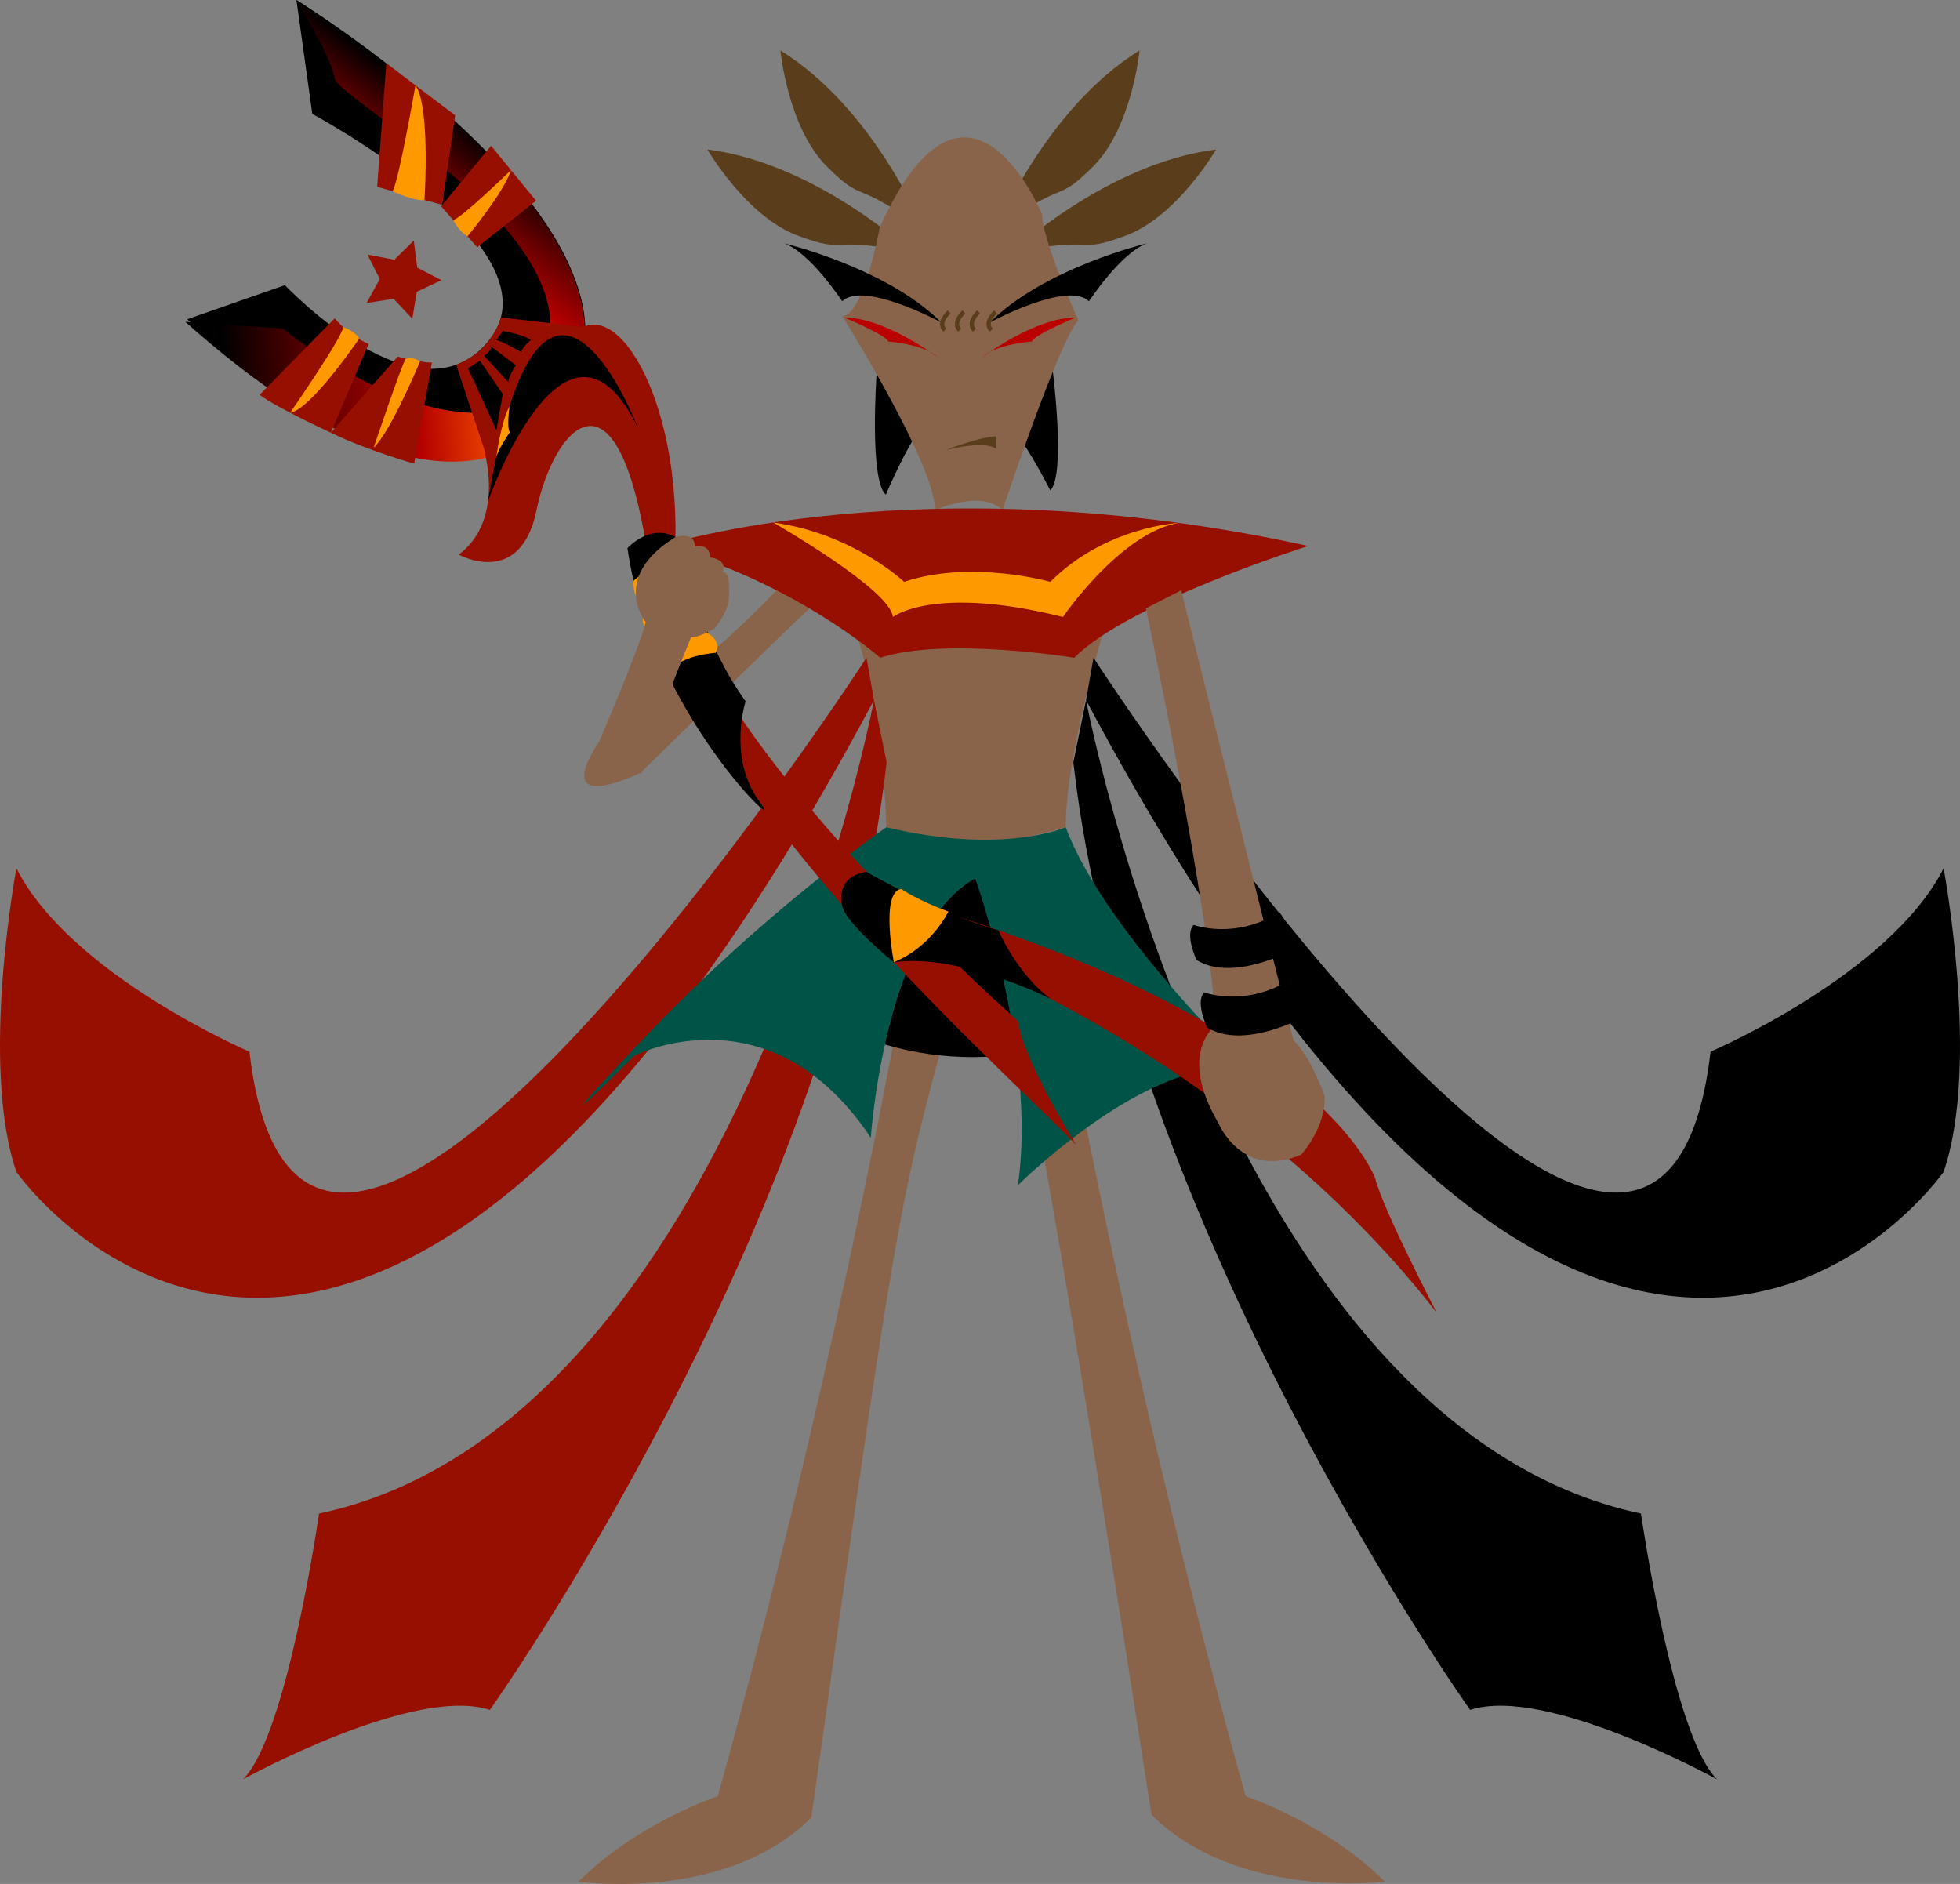 <?xml version="1.0" encoding="UTF-8" standalone="no"?>
<!-- Created with Inkscape (http://www.inkscape.org/) -->

<svg
   xmlns:dc="http://purl.org/dc/elements/1.1/"
   xmlns:cc="http://creativecommons.org/ns#"
   xmlns:rdf="http://www.w3.org/1999/02/22-rdf-syntax-ns#"
   xmlns:svg="http://www.w3.org/2000/svg"
   xmlns="http://www.w3.org/2000/svg"
   xmlns:sodipodi="http://sodipodi.sourceforge.net/DTD/sodipodi-0.dtd"
   xmlns:inkscape="http://www.inkscape.org/namespaces/inkscape"
   width="513.769"
   height="493.827"
   id="svg9961"
   version="1.1"
   inkscape:version="0.48.0 r9654"
   sodipodi:docname="New document 7">
  <rect width="100%" height="100%" fill="#808080" stroke="none"/>
  <defs
     id="defs9963">
    <linearGradient
       x1="0"
       y1="0"
       x2="1"
       y2="0"
       gradientUnits="userSpaceOnUse"
       gradientTransform="matrix(-80.555,-5.661,-5.661,80.555,879.754,352.573)"
       spreadMethod="pad"
       id="linearGradient7063">
      <stop
         style="stop-opacity:1;stop-color:#fff59e"
         offset="0"
         id="stop7065" />
      <stop
         style="stop-opacity:1;stop-color:#ff5900"
         offset="0.25"
         id="stop7067" />
      <stop
         style="stop-opacity:1;stop-color:#b50000"
         offset="0.5"
         id="stop7069" />
      <stop
         style="stop-opacity:1;stop-color:#610000"
         offset="0.75"
         id="stop7071" />
      <stop
         style="stop-opacity:1;stop-color:#000000"
         offset="1"
         id="stop7073" />
    </linearGradient>
    <clipPath
       clipPathUnits="userSpaceOnUse"
       id="clipPath7039">
      <path
         inkscape:connector-curvature="0"
         d="M 0,800 1280,800 1280,0 0,0 0,800 z"
         id="path7041" />
    </clipPath>
    <linearGradient
       x1="0"
       y1="0"
       x2="1"
       y2="0"
       gradientUnits="userSpaceOnUse"
       gradientTransform="matrix(25.944,34.351,34.351,-25.944,826.907,367.795)"
       spreadMethod="pad"
       id="linearGradient7021">
      <stop
         style="stop-opacity:1;stop-color:#fff59e"
         offset="0"
         id="stop7023" />
      <stop
         style="stop-opacity:1;stop-color:#ff5900"
         offset="0.25"
         id="stop7025" />
      <stop
         style="stop-opacity:1;stop-color:#b50000"
         offset="0.5"
         id="stop7027" />
      <stop
         style="stop-opacity:1;stop-color:#610000"
         offset="0.75"
         id="stop7029" />
      <stop
         style="stop-opacity:1;stop-color:#000000"
         offset="1"
         id="stop7031" />
    </linearGradient>
  </defs>
  <sodipodi:namedview
     id="base"
     pagecolor="#ffffff"
     bordercolor="#666666"
     borderopacity="1.0"
     inkscape:pageopacity="0.0"
     inkscape:pageshadow="2"
     inkscape:zoom="0.98994949"
     inkscape:cx="27.953599"
     inkscape:cy="253.10045"
     inkscape:document-units="px"
     inkscape:current-layer="layer1"
     showgrid="false"
     fit-margin-top="0"
     fit-margin-left="0"
     fit-margin-right="0"
     fit-margin-bottom="0"
     inkscape:window-width="1366"
     inkscape:window-height="706"
     inkscape:window-x="-8"
     inkscape:window-y="-8"
     inkscape:window-maximized="1" />
  <g
     inkscape:label="Layer 1"
     inkscape:groupmode="layer"
     id="layer1"
     transform="translate(-403.115,-239.735)">
    <g
       id="g6889"
       transform="matrix(1.25,0,0,-1.25,637.612,511.439)">
      <path
         d="m 0,0 c 0,0 -13.875,-76.378 -37.09,-159.288 0,0 -16.914,-5.637 -29.185,-17.909 0,0 30.903,-4.491 48.811,13.418 17.179,121.98 18.35,128.688 27.409,161.912"
         style="fill:#8a644a;fill-opacity:1;fill-rule:nonzero;stroke:none"
         id="path6891"
         inkscape:connector-curvature="0" />
    </g>
    <g
       id="g6893"
       transform="matrix(1.25,0,0,-1.25,683.277,511.439)">
      <path
         d="m 0,0 c 0,0 13.879,-76.378 37.091,-159.288 0,0 16.914,-5.637 29.185,-17.909 0,0 -31.021,-3.902 -48.928,14.007 0,0 -21.927,141.65 -27.29,161.323"
         style="fill:#8a644a;fill-opacity:1;fill-rule:nonzero;stroke:none"
         id="path6895"
         inkscape:connector-curvature="0" />
    </g>
    <g
       id="g6897"
       transform="matrix(1.25,0,0,-1.25,625.547,509.983)">
      <path
         d="m 0,0 c 0,0 30.557,-15.539 61.468,5.748 2.596,1.789 0,3.06 0,3.06 0,0 -19.457,25.243 -19.457,27.895 0,0 -29.629,-5.306 -34.935,0 C 7.076,36.703 8.402,2.653 0,0"
         style="fill:#000000;fill-opacity:1;fill-rule:nonzero;stroke:none"
         id="path6899"
         inkscape:connector-curvature="0" />
    </g>
    <g
       id="g6901"
       transform="matrix(1.25,0,0,-1.25,625.022,399.692)">
      <path
         d="m 0,0 c 0,0 34.386,24.403 55.152,0 0,0 -9.195,-29.419 -9.195,-45.508 0,0 -28.806,-8.801 -37.609,0 0,0 -0.63,29.133 -8.348,45.508"
         style="fill:#8a644a;fill-opacity:1;fill-rule:nonzero;stroke:none"
         id="path6903"
         inkscape:connector-curvature="0" />
    </g>
    <g
       id="g6905"
       transform="matrix(1.25,0,0,-1.25,664.24,299.933)">
      <path
         d="m 0,0 c 0,0 10.392,25.426 30.07,37.587 0,0 -1.547,-16.141 -9.729,-24.322 C 12.161,5.085 15.035,11.054 0,0"
         style="fill:#5a3d1b;fill-opacity:1;fill-rule:nonzero;stroke:none"
         id="path6907"
         inkscape:connector-curvature="0" />
    </g>
    <g
       id="g6909"
       transform="matrix(1.25,0,0,-1.25,645.263,299.933)">
      <path
         d="m 0,0 c 0,0 -10.392,25.426 -30.07,37.587 0,0 1.548,-16.141 9.729,-24.322 C -12.16,5.085 -15.034,11.054 0,0"
         style="fill:#5a3d1b;fill-opacity:1;fill-rule:nonzero;stroke:none"
         id="path6911"
         inkscape:connector-curvature="0" />
    </g>
    <g
       id="g6913"
       transform="matrix(1.25,0,0,-1.25,642.273,306.025)">
      <path
         d="m 0,0 c 0,0 -20.021,18.806 -42.975,21.684 0,0 8.12,-14.037 18.96,-18.076 C -13.174,-0.431 -18.27,3.804 0,0"
         style="fill:#5a3d1b;fill-opacity:1;fill-rule:nonzero;stroke:none"
         id="path6915"
         inkscape:connector-curvature="0" />
    </g>
    <g
       id="g6917"
       transform="matrix(1.25,0,0,-1.25,668.153,306.025)">
      <path
         d="m 0,0 c 0,0 20.022,18.806 42.975,21.684 0,0 -8.119,-14.037 -18.958,-18.076 C 13.175,-0.431 18.27,3.804 0,0"
         style="fill:#5a3d1b;fill-opacity:1;fill-rule:nonzero;stroke:none"
         id="path6919"
         inkscape:connector-curvature="0" />
    </g>
    <g
       id="g6921"
       transform="matrix(1.25,0,0,-1.25,668.662,338.353)">
      <path
         d="m 0,0 c 0,0 5.634,1.898 8.345,0.951 0,0 2.746,-21.626 -0.532,-24.902 0,0 -8.296,16.531 -10.686,14.141 0,0 0.81,9.227 2.873,9.81"
         style="fill:#000000;fill-opacity:1;fill-rule:nonzero;stroke:none"
         id="path6923"
         inkscape:connector-curvature="0" />
    </g>
    <g
       id="g6925"
       transform="matrix(1.25,0,0,-1.25,643.385,338.118)">
      <path
         d="m 0,0 c 0,0 -5.756,1.484 -8.391,0.342 0,0 -1.572,-22.334 1.935,-25.366 0,0 7.476,17.659 10.032,15.448 0,0 -1.476,9.142 -3.576,9.576"
         style="fill:#000000;fill-opacity:1;fill-rule:nonzero;stroke:none"
         id="path6927"
         inkscape:connector-curvature="0" />
    </g>
    <g
       id="g6929"
       transform="matrix(1.25,0,0,-1.25,633.746,299.288)">
      <path
         d="m 0,0 c 0,0 -3.463,-18.647 -7.886,-18.647 0,0 19.458,-30.956 19.458,-40.683 0,0 9.728,4.421 14.151,0 0,0 11.939,35.818 15.919,39.799 0,0 -7.614,16.867 -7.614,22.174 C 34.028,2.643 18.496,40.759 0,0"
         style="fill:#8a644a;fill-opacity:1;fill-rule:nonzero;stroke:none"
         id="path6931"
         inkscape:connector-curvature="0" />
    </g>
    <g
       id="g6933"
       transform="matrix(1.25,0,0,-1.25,660.741,333.284)">
      <path
         d="m 0,0 c 0,0 10.907,8.255 19.456,8.255 0,0 -9.139,-3.834 -9.139,-5.013 C 10.317,3.242 2.653,2.654 0,0"
         style="fill:#ba0000;fill-opacity:1;fill-rule:nonzero;stroke:none"
         id="path6935"
         inkscape:connector-curvature="0" />
    </g>
    <g
       id="g6937"
       transform="matrix(1.25,0,0,-1.25,648.764,333.284)">
      <path
         d="m 0,0 c 0,0 -10.91,8.255 -19.459,8.255 0,0 9.141,-3.834 9.141,-5.013 0,0 7.664,-0.588 10.318,-3.242"
         style="fill:#ba0000;fill-opacity:1;fill-rule:nonzero;stroke:none"
         id="path6939"
         inkscape:connector-curvature="0" />
    </g>
    <g
       id="g6941"
       transform="matrix(1.25,0,0,-1.25,662.583,324.256)">
      <path
         d="m 0,0 c 0,0 16.361,8.845 20.783,4.424 0,0 6.633,10.169 12.16,12.159 C 32.943,16.583 11.498,11.496 0,0"
         style="fill:#000000;fill-opacity:1;fill-rule:nonzero;stroke:none"
         id="path6943"
         inkscape:connector-curvature="0" />
    </g>
    <g
       id="g6945"
       transform="matrix(1.25,0,0,-1.25,649.862,324.256)">
      <path
         d="m 0,0 c 0,0 -16.361,8.845 -20.783,4.424 0,0 -6.633,10.169 -12.16,12.159 0,0 21.446,-5.087 32.943,-16.583"
         style="fill:#000000;fill-opacity:1;fill-rule:nonzero;stroke:none"
         id="path6947"
         inkscape:connector-curvature="0" />
    </g>
    <g
       id="g6949"
       transform="matrix(1.25,0,0,-1.25,650.975,357.701)">
      <path
         d="m 0,0 c 0,0 7.517,2.877 10.612,2.877 l 0,-2.654 C 10.612,0.223 9.171,2.165 0,0"
         style="fill:#5a3d1b;fill-opacity:1;fill-rule:nonzero;stroke:none"
         id="path6951"
         inkscape:connector-curvature="0" />
    </g>
    <g
       id="g6953"
       transform="matrix(1.25,0,0,-1.25,651.895,321.493)">
      <path
         d="M 0,0 C 0,0 -2.505,-2.21 -0.884,-3.831"
         style="fill:none;stroke:#5a3d1b;stroke-width:0.906;stroke-linecap:butt;stroke-linejoin:miter;stroke-miterlimit:4;stroke-opacity:1;stroke-dasharray:none"
         id="path6955"
         inkscape:connector-curvature="0" />
    </g>
    <g
       id="g6957"
       transform="matrix(1.25,0,0,-1.25,655.764,321.493)">
      <path
         d="M 0,0 C 0,0 -2.505,-2.21 -0.883,-3.831"
         style="fill:none;stroke:#5a3d1b;stroke-width:0.906;stroke-linecap:butt;stroke-linejoin:miter;stroke-miterlimit:4;stroke-opacity:1;stroke-dasharray:none"
         id="path6959"
         inkscape:connector-curvature="0" />
    </g>
    <g
       id="g6961"
       transform="matrix(1.25,0,0,-1.25,664.057,321.493)">
      <path
         d="M 0,0 C 0,0 -2.507,-2.21 -0.886,-3.831"
         style="fill:none;stroke:#5a3d1b;stroke-width:0.906;stroke-linecap:butt;stroke-linejoin:miter;stroke-miterlimit:4;stroke-opacity:1;stroke-dasharray:none"
         id="path6963"
         inkscape:connector-curvature="0" />
    </g>
    <g
       id="g6965"
       transform="matrix(1.25,0,0,-1.25,659.636,321.493)">
      <path
         d="M 0,0 C 0,0 -2.508,-2.21 -0.885,-3.831"
         style="fill:none;stroke:#5a3d1b;stroke-width:0.906;stroke-linecap:butt;stroke-linejoin:miter;stroke-miterlimit:4;stroke-opacity:1;stroke-dasharray:none"
         id="path6967"
         inkscape:connector-curvature="0" />
    </g>
    <g
       id="g6969"
       transform="matrix(1.25,0,0,-1.25,607.151,393.962)">
      <path
         d="m 0,0 c 0,0 -16.828,-18.127 -36.144,-30.113 0,0 -14.103,-18.056 7.189,-8.629 0,0 33.216,32.631 35.567,34.591 L 0,0 z"
         style="fill:#8a644a;fill-opacity:1;fill-rule:nonzero;stroke:none"
         id="path6971"
         inkscape:connector-curvature="0" />
    </g>
    <g
       id="g6973"
       transform="matrix(1.25,0,0,-1.25,576.352,382.847)">
      <path
         d="m 0,0 c 0,0 55.275,17.688 135.757,0 0,0 -37.365,-11.719 -49.084,-23.438 0,0 -26.975,4.421 -40.684,0 0,0 -18.572,16.361 -45.989,23.438"
         style="fill:#970f00;fill-opacity:1;fill-rule:nonzero;stroke:none"
         id="path6975"
         inkscape:connector-curvature="0" />
    </g>
    <g
       id="g6977"
       transform="matrix(1.25,0,0,-1.25,605.766,376.677)">
      <path
         d="m 0,0 c 0,0 24.659,-14.087 25.112,-19.825 0,0 8.549,6.78 35.67,0 0,0 12.03,17.635 24.293,19.726 0,0 -15.301,-0.711 -26.945,-12.355 0,0 -16.51,4.717 -30.659,0 0,0 -10.723,10.169 -27.471,12.454"
         style="fill:#ff9900;fill-opacity:1;fill-rule:nonzero;stroke:none"
         id="path6979"
         inkscape:connector-curvature="0" />
    </g>
    <g
       id="g6981"
       transform="matrix(1.25,0,0,-1.25,580.18,380.504)">
      <path
         d="m 0,0 c 0,0 4.047,1.333 4.047,-1.968 0,0 3.19,0.787 3.19,-2.289 0,0 3.737,-0.399 2.689,-3.061 0,0 1.315,0.218 1.315,-3.225"
         style="fill:#8a644a;fill-opacity:1;fill-rule:nonzero;stroke:none"
         id="path6983"
         inkscape:connector-curvature="0" />
    </g>
    <g
       id="g6985"
       transform="matrix(1.25,0,0,-1.25,630.248,412.145)">
      <path
         d="m 0,0 c 0,0 -117.908,-181.659 -129.399,-82.602 0,0 -37.455,16.011 -48.868,38.448 0,0 -7.737,-41.102 0,-63.657 0,0 71.989,-103.322 179.835,98.927 L 0,0 z"
         style="fill:#970f00;fill-opacity:1;fill-rule:nonzero;stroke:none"
         id="path6987"
         inkscape:connector-curvature="0" />
    </g>
    <g
       id="g6989"
       transform="matrix(1.25,0,0,-1.25,632.208,423.25)">
      <path
         d="m 0,0 c 0,0 -28.808,-151.995 -116.373,-170.572 0,0 -6.633,-46.436 -15.921,-55.724 0,0 35.822,19.793 51.742,14.542 0,0 72.178,101.445 83.208,198.703 L 0,0 z"
         style="fill:#970f00;fill-opacity:1;fill-rule:nonzero;stroke:none"
         id="path6991"
         inkscape:connector-curvature="0" />
    </g>
    <g
       id="g6993"
       transform="matrix(1.25,0,0,-1.25,689.753,412.145)">
      <path
         d="m 0,0 c 0,0 117.907,-181.659 129.398,-82.602 0,0 37.456,16.011 48.868,38.448 0,0 7.738,-41.102 0,-63.657 0,0 -71.988,-103.322 -179.834,98.927 L 0,0 z"
         style="fill:#000000;fill-opacity:1;fill-rule:nonzero;stroke:none"
         id="path6995"
         inkscape:connector-curvature="0" />
    </g>
    <g
       id="g6997"
       transform="matrix(1.25,0,0,-1.25,687.793,423.25)">
      <path
         d="m 0,0 c 0,0 28.807,-151.995 116.373,-170.572 0,0 6.633,-46.436 15.921,-55.724 0,0 -35.821,19.793 -51.745,14.542 0,0 -72.175,101.445 -83.207,198.703 L 0,0 z"
         style="fill:#000000;fill-opacity:1;fill-rule:nonzero;stroke:none"
         id="path6999"
         inkscape:connector-curvature="0" />
    </g>
    <g
       id="g7001"
       transform="matrix(1.25,0,0,-1.25,635.456,456.577)">
      <path
         d="m 0,0 c 0,0 -25.859,-17.721 -51.796,-45.242 -25.934,-27.524 -1.12,-2.708 -1.12,-2.708 0,0 26.322,13.599 47.221,-13.743 0.82,-1.073 1.631,-2.208 2.43,-3.408 0,0 2.904,43.676 21.89,54.388 0,0 13.044,-36.48 8.958,-64.338 0,0 31.349,31.024 49.794,22.936 0,0 -31.396,29.666 -39.768,52.115 C 37.609,0 24.49,-5.867 0,0"
         style="fill:#005447;fill-opacity:1;fill-rule:nonzero;stroke:none"
         id="path7003"
         inkscape:connector-curvature="0" />
    </g>
    <g
       id="g7005"
       transform="matrix(1.25,0,0,-1.25,477.805,314.471)">
      <path
         d="M 0,0 C 0,0 28.592,-30.393 43.104,-11.181 57.615,8.034 5.738,35.899 5.738,35.899 l -3.33,23.89 c 0,0 81.497,-50.238 55.498,-84.664 C 31.905,-59.3 -20.491,-7.154 -20.491,-7.154 L 0,0 z"
         style="fill:#000000;fill-opacity:1;fill-rule:nonzero;stroke:none"
         id="path7007"
         inkscape:connector-curvature="0" />
    </g>
    <g
       transform="matrix(1.25,0,0,-1.25,-537.107,777.845)"
       id="g7009">
      <g
         id="g7011">
        <g
           id="g7017">
          <g
             id="g7019">
            <path
               inkscape:connector-curvature="0"
               d="m 822.352,414.038 c 0.611,-4.372 57.808,-35.555 42.696,-60.744 l 0,0 c 0,0 2.981,-5.431 -1.067,-13.498 l 0,0 c 0,0 45.525,26.975 -49.643,90.692 l 0,0 c 0,0 7.405,-12.077 8.014,-16.45"
               style="fill:url(#linearGradient7021);stroke:none"
               id="path7033" />
          </g>
        </g>
      </g>
    </g>
    <g
       transform="matrix(1.25,0,0,-1.25,-537.107,777.845)"
       id="g7035">
      <g
         id="g7037"
         clip-path="url(#clipPath7039)">
        <g
           id="g7043"
           transform="translate(831.262,391.303)">
          <path
             inkscape:connector-curvature="0"
             d="M 0,0 1.93,25.905 16.362,15.006 13.65,-3.771 0,0 z"
             style="fill:#970f00;fill-opacity:1;fill-rule:nonzero;stroke:none"
             id="path7045" />
        </g>
        <g
           id="g7047"
           transform="translate(844.679,387.223)">
          <path
             inkscape:connector-curvature="0"
             d="M 0,0 10.474,12.696 19.91,1.169 7.571,-8.596 0,0 z"
             style="fill:#970f00;fill-opacity:1;fill-rule:nonzero;stroke:none"
             id="path7049" />
        </g>
      </g>
    </g>
    <g
       transform="matrix(1.25,0,0,-1.25,-537.107,777.845)"
       id="g7051">
      <g
         id="g7053">
        <g
           id="g7059">
          <g
             id="g7061">
            <path
               inkscape:connector-curvature="0"
               d="m 863.981,339.796 c 4.006,9.493 2.121,8.508 2.121,8.508 l 0,0 c -20.472,-14.995 -54.584,13.284 -54.584,13.284 l 0,0 -20.484,1.423 c 52.843,-47.25 72.947,-23.215 72.947,-23.215"
               style="fill:url(#linearGradient7063);stroke:none"
               id="path7075" />
          </g>
        </g>
      </g>
    </g>
    <g
       id="g7085"
       transform="matrix(1.25,0,0,-1.25,471.157,343.231)">
      <path
         d="m 0,0 15.751,16.046 c 0,0 2.887,-3.576 7.118,-5.375 L 14.956,-7.942 C 14.956,-7.942 3.559,-2.688 0,0"
         style="fill:#970f00;fill-opacity:1;fill-rule:nonzero;stroke:none"
         id="path7087"
         inkscape:connector-curvature="0" />
    </g>
    <g
       id="g7089"
       transform="matrix(1.25,0,0,-1.25,489.852,353.159)">
      <path
         d="m 0,0 14.013,15.962 c 0,0 5.768,-1.424 7.174,-1.228 L 17.459,-6.479 c 0,0 -9.748,2.721 -17.459,6.479"
         style="fill:#970f00;fill-opacity:1;fill-rule:nonzero;stroke:none"
         id="path7091"
         inkscape:connector-curvature="0" />
    </g>
    <g
       id="g7093"
       transform="matrix(1.25,0,0,-1.25,522.704,335.337)">
      <path
         d="m 0,0 6.446,-19.462 c 0,0 23.7,5.334 20.634,27.32 L 9.365,9.927 C 9.365,9.927 7.714,2.99 0,0"
         style="fill:#970f00;fill-opacity:1;fill-rule:nonzero;stroke:none"
         id="path7095"
         inkscape:connector-curvature="0" />
    </g>
    <g
       id="g7097"
       transform="matrix(1.25,0,0,-1.25,530.206,358.618)">
      <path
         d="m 0,0 c 0,0 4.044,-14.126 -5.479,-21.185 0,0 12.953,-7.266 16.352,9.443 3.401,16.712 17.239,33.923 23.64,-11.985 6.401,-45.908 71.093,-102.309 89.491,-121.234 0,0 -11.044,17.562 -12.221,25.993 0,0 -73.493,64.728 -71.91,97.899 C 41.455,12.102 26.499,35.586 17.816,24.088 17.816,24.088 8.681,18.764 0,0"
         style="fill:#970f00;fill-opacity:1;fill-rule:nonzero;stroke:none"
         id="path7099"
         inkscape:connector-curvature="0" />
    </g>
    <g
       id="g7101"
       transform="matrix(1.25,0,0,-1.25,567.595,383.406)">
      <path
         d="m 0,0 c 0,0 5.369,6.002 11.242,1.567 0,0 2.879,-18.94 13.531,-33.691 0,0 -3.535,-11.005 2.121,-19.839 0.25,-0.391 0.52,-0.78 0.808,-1.164 C 34.487,-62.124 4.831,-34.666 0,0"
         style="fill:#000000;fill-opacity:1;fill-rule:nonzero;stroke:none"
         id="path7103"
         inkscape:connector-curvature="0" />
    </g>
    <g
       id="g7105"
       transform="matrix(1.25,0,0,-1.25,531.03,371.082)">
      <path
         d="M 0,0 C 0,0 16.396,46.37 31.476,15.282 31.476,15.282 11.347,68.053 0,0"
         style="fill:#000000;fill-opacity:1;fill-rule:nonzero;stroke:none"
         id="path7107"
         inkscape:connector-curvature="0" />
    </g>
    <g
       id="g7109"
       transform="matrix(1.25,0,0,-1.25,525.807,336.306)">
      <path
         d="M 0,0 2.48,1.62 7.273,-5.353 5.955,-12.94 0,0 z"
         style="fill:#000000;fill-opacity:1;fill-rule:nonzero;stroke:none"
         id="path7111"
         inkscape:connector-curvature="0" />
    </g>
    <g
       id="g7113"
       transform="matrix(1.25,0,0,-1.25,530.028,333.03)">
      <path
         d="M 0,0 C 0,0 1.585,1.176 1.478,1.957 L 6.637,-1.94 c 0,0 -1.693,-2.703 -1.573,-3.56 L 0,0 z"
         style="fill:#000000;fill-opacity:1;fill-rule:nonzero;stroke:none"
         id="path7115"
         inkscape:connector-curvature="0" />
    </g>
    <g
       id="g7117"
       transform="matrix(1.25,0,0,-1.25,533.135,328.917)">
      <path
         d="m 0,0 c 0,0 1.142,1.513 1.479,1.957 0,0 4.412,-0.817 5.834,-1.893 0,0 -2.067,-1.718 -1.949,-2.579 0,0 -4.584,2.623 -5.364,2.515"
         style="fill:#000000;fill-opacity:1;fill-rule:nonzero;stroke:none"
         id="path7119"
         inkscape:connector-curvature="0" />
    </g>
    <g
       id="g7121"
       transform="matrix(1.25,0,0,-1.25,533.2,359.6)">
      <path
         d="m 0,0 c 0,0 0.953,7.331 2.773,10.691 0,0 -0.635,-4.842 0.097,-5.395 C 2.87,5.296 0.339,1.613 0,0"
         style="fill:#ff9900;fill-opacity:1;fill-rule:nonzero;stroke:none"
         id="path7123"
         inkscape:connector-curvature="0" />
    </g>
    <g
       id="g7125"
       transform="matrix(1.25,0,0,-1.25,636.687,483.271)">
      <path
         d="m 0,0 c 0,0 68.55,-21.657 114.411,-80.41 0,0 -11.233,21.572 -12.839,27.997 0,0 -11.394,34.613 -106.455,60.65 L 0,0 z"
         style="fill:#970f00;fill-opacity:1;fill-rule:nonzero;stroke:none"
         id="path7127"
         inkscape:connector-curvature="0" />
    </g>
    <g
       id="g7129"
       transform="matrix(1.25,0,0,-1.25,623.775,476.833)">
      <path
         d="m 0,0 c 0,0 -1.405,5.93 5.174,6.849 0,0 15.591,-9.004 27.667,-12.245 0,0 3.73,-8.948 10.886,-14.353 0,0 -19.023,9.588 -32.816,7.664 0,0 -10.379,8.273 -10.911,12.085"
         style="fill:#000000;fill-opacity:1;fill-rule:nonzero;stroke:none"
         id="path7131"
         inkscape:connector-curvature="0" />
    </g>
    <g
       id="g7133"
       transform="matrix(1.25,0,0,-1.25,569.199,391.96)">
      <path
         d="m 0,0 c 0,0 5.685,5.35 11.089,3.004 0,0 2.99,-2.138 1.211,-4.492 0,0 -8.071,0.856 -11.075,-3.121 0,0 -1.431,1.922 -1.225,4.609"
         style="fill:#ff9900;fill-opacity:1;fill-rule:nonzero;stroke:none"
         id="path7135"
         inkscape:connector-curvature="0" />
    </g>
    <g
       id="g7137"
       transform="matrix(1.25,0,0,-1.25,571.62,401.852)">
      <path
         d="m 0,0 c 0,0 5.185,5.835 10.774,3.98 0,0 3.17,-1.859 1.611,-4.364 0,0 -8.115,0.134 -10.754,-4.098 0,0 -1.596,1.786 -1.631,4.482"
         style="fill:#ff9900;fill-opacity:1;fill-rule:nonzero;stroke:none"
         id="path7139"
         inkscape:connector-curvature="0" />
    </g>
    <g
       id="g7141"
       transform="matrix(1.25,0,0,-1.25,575.267,411.403)">
      <path
         d="m 0,0 c 0,0 4.788,6.165 10.49,4.683 0,0 3.284,-1.649 1.891,-4.252 0,0 -8.105,-0.399 -10.46,-4.797 0,0 -1.708,1.678 -1.921,4.366"
         style="fill:#ff9900;fill-opacity:1;fill-rule:nonzero;stroke:none"
         id="path7143"
         inkscape:connector-curvature="0" />
    </g>
    <g
       id="g7145"
       transform="matrix(1.25,0,0,-1.25,506.004,289.831)">
      <path
         d="m 0,0 c 0,0 4.479,-2.163 6.704,-1.853 0,0 1.27,19.614 -1.89,24.033 C 4.814,22.18 1.22,1.613 0,0"
         style="fill:#ff9900;fill-opacity:1;fill-rule:nonzero;stroke:none"
         id="path7147"
         inkscape:connector-curvature="0" />
    </g>
    <g
       id="g7149"
       transform="matrix(1.25,0,0,-1.25,521.902,297.403)">
      <path
         d="m 0,0 c 0,0 1.286,-2.484 3.006,-3.412 0,0 7.623,9.126 9.117,13.872 C 12.123,10.46 1.581,0.221 0,0"
         style="fill:#ff9900;fill-opacity:1;fill-rule:nonzero;stroke:none"
         id="path7151"
         inkscape:connector-curvature="0" />
    </g>
    <g
       id="g7153"
       transform="matrix(1.25,0,0,-1.25,493.03,325.432)">
      <path
         d="m 0,0 c 0,0 3.156,-1.256 3.331,-2.517 0,0 -10.09,-14.872 -14.418,-15.475 0,0 11.321,16.318 11.087,17.992"
         style="fill:#ff9900;fill-opacity:1;fill-rule:nonzero;stroke:none"
         id="path7155"
         inkscape:connector-curvature="0" />
    </g>
    <g
       id="g7157"
       transform="matrix(1.25,0,0,-1.25,509.497,333.703)">
      <path
         d="m 0,0 c 0,0 1.808,0.291 2.982,-0.598 0,0 -6.048,-14.621 -9.739,-18.119 0,0 5.961,17.665 6.757,18.717"
         style="fill:#ff9900;fill-opacity:1;fill-rule:nonzero;stroke:none"
         id="path7159"
         inkscape:connector-curvature="0" />
    </g>
    <g
       id="g7161"
       transform="matrix(1.25,0,0,-1.25,637.414,491.939)">
      <path
         d="m 0,0 c 0,0 -2.857,14.694 1.534,15.356 0,0 3.716,-2.512 9.906,-4.734 C 11.44,10.622 7.991,3.263 0,0"
         style="fill:#ff9900;fill-opacity:1;fill-rule:nonzero;stroke:none"
         id="path7163"
         inkscape:connector-curvature="0" />
    </g>
    <g
       id="g7165"
       transform="matrix(1.25,0,0,-1.25,499.448,306.466)">
      <path
         d="m 0,0 5.629,-1.075 4.077,4.03 0.718,-5.686 5.093,-2.632 -5.187,-2.44 -0.93,-5.656 -3.923,4.178 -5.665,-0.865 2.76,5.024 L 0,0 z"
         style="fill:#970f00;fill-opacity:1;fill-rule:nonzero;stroke:none"
         id="path7167"
         inkscape:connector-curvature="0" />
    </g>
    <g
       id="g7169"
       transform="matrix(1.25,0,0,-1.25,560.346,433.727)">
      <path
         d="m 0,0 c 0,0 8.288,19.268 9.625,24.711 0,0 -7.582,9.358 6.242,17.868 0,0 18.46,-6.684 8.158,-19.187 0,0 -3.041,-1.851 -4.882,-1.851 0,0 -7.653,-18.268 -10.386,-28.518 0,0 -7.411,0.326 -8.757,6.977"
         style="fill:#8a644a;fill-opacity:1;fill-rule:nonzero;stroke:none"
         id="path7171"
         inkscape:connector-curvature="0" />
    </g>
    <g
       id="g7173"
       transform="matrix(1.25,0,0,-1.25,703.49,399.189)">
      <path
         d="m 0,0 c 0,0 13.419,-63.045 14.636,-87.473 0,0 -8.143,-5.636 0.567,-20.476 0,0 4.917,-11.923 17.347,-6.617 0,0 5.262,5.72 4.93,12.362 0,0 -3.065,8.496 -6.542,11.642 L 7.397,3.785 0,0 z"
         style="fill:#8a644a;fill-opacity:1;fill-rule:nonzero;stroke:none"
         id="path7175"
         inkscape:connector-curvature="0" />
    </g>
    <g
       id="g7177"
       transform="matrix(1.25,0,0,-1.25,716.015,482.161)">
      <path
         d="m 0,0 c 0,0 8.549,-3.243 17.983,2.653 0,0 2.654,-3.243 2.654,-7.96 0,0 -12.382,-6.781 -20.045,-2.063 0,0 -2.547,5.416 -0.592,7.37"
         style="fill:#000000;fill-opacity:1;fill-rule:nonzero;stroke:none"
         id="path7179"
         inkscape:connector-curvature="0" />
    </g>
    <g
       id="g7181"
       transform="matrix(1.25,0,0,-1.25,718.78,499.85)">
      <path
         d="m 0,0 c 0,0 8.549,-3.242 17.981,2.653 0,0 2.654,-3.242 2.654,-7.958 0,0 -12.381,-6.781 -20.046,-2.064 0,0 -2.543,5.416 -0.589,7.369"
         style="fill:#000000;fill-opacity:1;fill-rule:nonzero;stroke:none"
         id="path7183"
         inkscape:connector-curvature="0" />
    </g>
  </g>
</svg>
